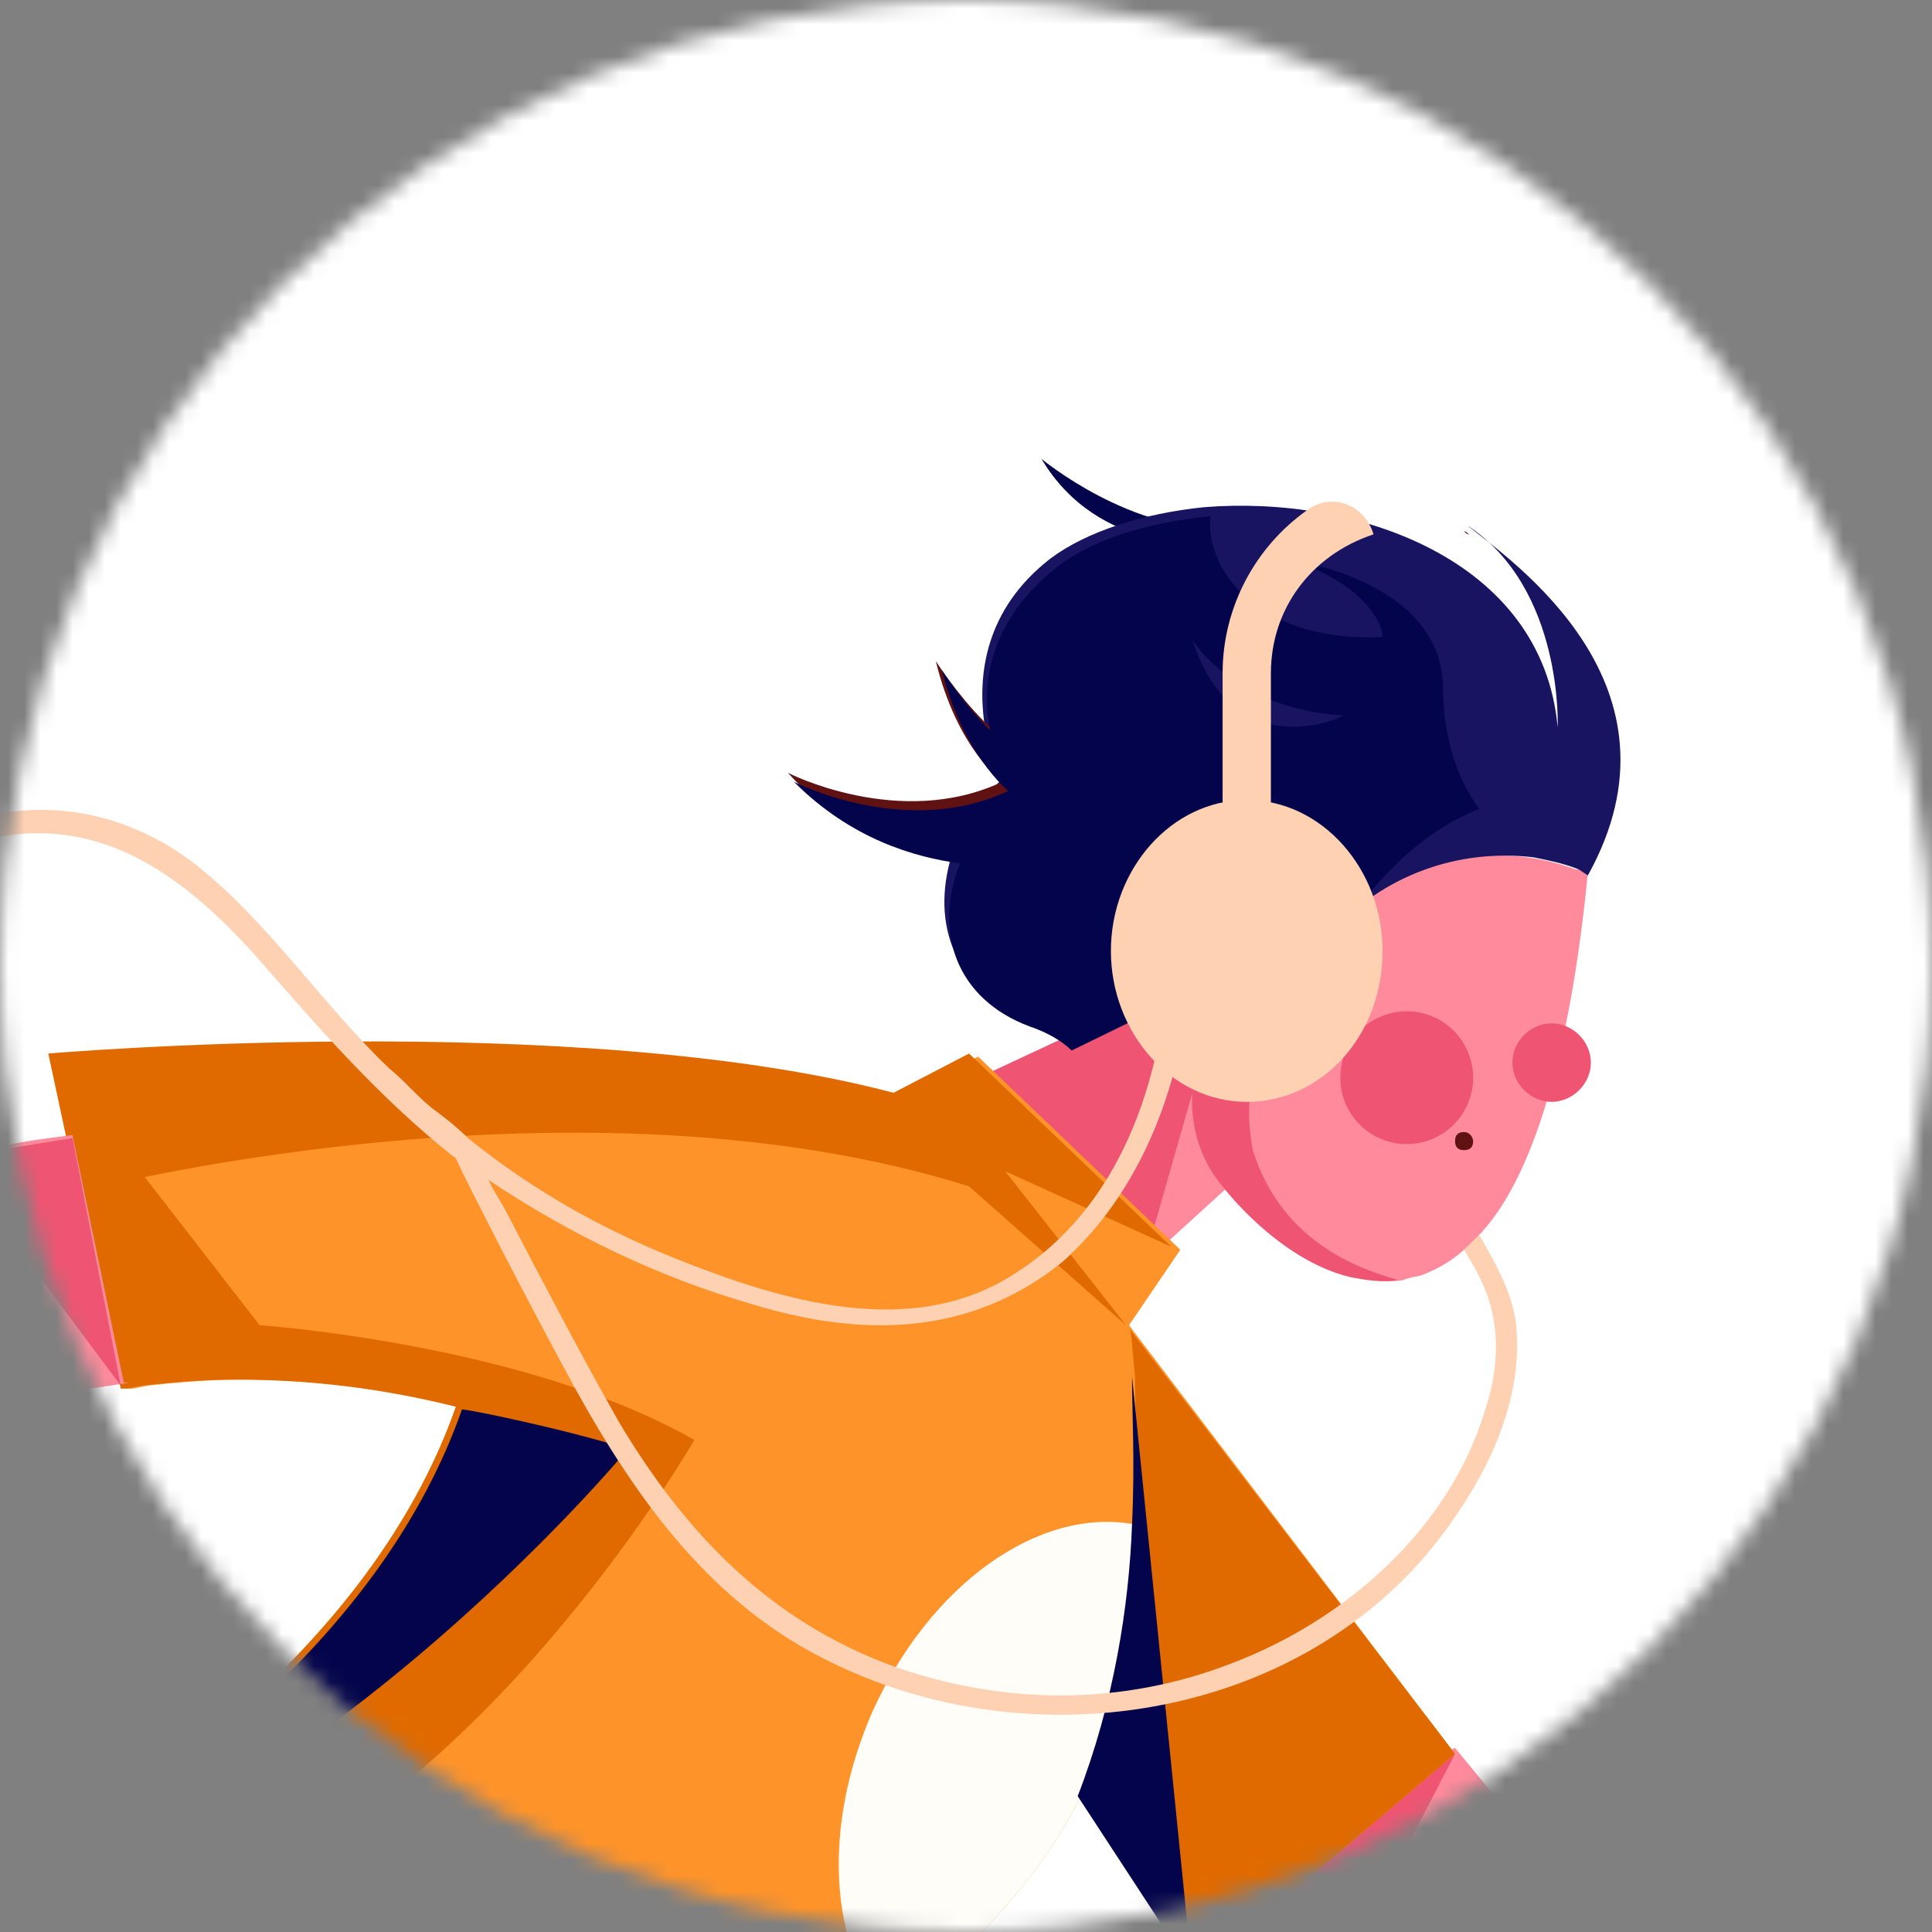 <svg width="120" height="120" viewBox="0 0 120 120" fill="none" xmlns="http://www.w3.org/2000/svg">
<rect x="0" y="0" width="120" height="120" fill="#808080" stroke="none"/>
<mask id="mask0_467_19171" style="mask-type:alpha" maskUnits="userSpaceOnUse" x="0" y="0" width="120" height="120">
<circle cx="60" cy="60" r="60" fill="#C4C4C4"/>
</mask>
<g mask="url(#mask0_467_19171)">
<path d="M174.75 -12.75H-146.437V378H174.75V-12.75Z" fill="white"/>
<path d="M75.188 33.75C75.188 33.75 68.25 34.5 64.688 28.5C64.688 28.5 70.312 33.188 76.312 32.812L75.188 33.75Z" fill="#04044C"/>
<path d="M98.625 54.187C98.625 54.375 98.625 54.375 98.625 54.187C97.688 63.937 95.625 72.562 92.062 76.5C91.688 76.875 91.5 77.25 91.125 77.437C90.375 78.187 89.438 78.75 88.5 79.125C88.125 79.312 87.563 79.312 87.188 79.5C86.25 79.687 85.125 79.5 84.188 79.312C79.688 78.187 76.312 73.687 76.312 73.687L72.188 77.437L71.813 77.062L64.875 70.875L60.75 67.125L66.375 64.5L74.063 60.75C74.063 60.75 71.625 54.937 76.312 53.625C76.875 53.437 77.438 53.437 77.813 53.437C81 53.437 82.5 57.562 82.5 58.125C86.25 53.625 92.25 51.937 97.875 54H98.625V54.187Z" fill="#FF8A9C"/>
<path d="M86.813 79.5C85.875 79.688 84.75 79.5 83.812 79.312C79.312 78.188 75.938 73.688 75.938 73.688C73.688 71.062 74.062 67.875 74.062 67.875L71.438 77.062L64.5 70.875L60.375 67.125L66 64.5L73.688 60.75C73.5 60.188 71.438 54.938 75.938 53.625C76.5 53.438 77.063 53.438 77.438 53.438C80.625 53.438 82.125 57.562 82.125 58.125C78.938 62.812 76.875 66.562 77.812 71.438C79.688 77.438 84.938 78.938 86.813 79.5Z" fill="#EF5472"/>
<path d="M137.062 82.5C136.125 88.875 132.562 99.563 128.625 102.375C128.625 102.375 114.938 126.563 106.5 135C105 136.313 103.875 137.438 102.75 137.813C100.5 138.563 97.688 137.625 94.875 135.75C90.562 132.938 86.062 128.063 82.5 123.75C79.688 120.375 77.813 117.563 76.688 116.25C76.313 115.875 76.125 115.5 76.125 115.5L90.375 108.563L97.313 117C99.188 119.25 102.375 119.625 104.437 117.75C109.125 114 117 107.063 120.938 99C120.938 99 117.75 94.688 119.813 89.438C121.875 83.813 121.875 79.5 123.187 79.125C124.312 78.75 125.25 81 124.688 84.375C124.5 85.125 124.313 86.063 123.938 87C123.938 87 125.25 87.188 126.937 82.875C128.437 78.563 130.125 71.438 132.562 71.25C133.687 71.063 135.187 72.188 136.312 74.25C136.875 76.125 137.438 79.125 137.062 82.5Z" fill="#FF8A9C"/>
<path d="M90.375 108.937L82.5 124.125C79.688 120.75 77.813 117.937 76.688 116.625L90.375 108.937Z" fill="#EF5472"/>
<path d="M98.625 54.375L98.063 54C97.125 53.625 96.188 53.438 95.25 53.25C90.563 52.688 85.875 54.375 82.688 57.938C82.688 57.938 81.188 53.25 77.625 53.25C77.063 53.25 76.688 53.25 76.125 53.438C71.438 55.125 73.875 60.562 73.875 60.562L66.188 64.312C65.625 63.75 64.688 63.188 63.563 62.812C59.063 61.312 57.75 57 59.25 52.688C59.812 51.188 60.938 49.687 62.25 48.375C62.25 48.375 61.5 46.875 61.125 44.812C60.75 42 61.125 37.875 65.25 34.688C67.5 33 71.063 31.875 74.813 31.5C84.188 30.75 95.812 34.688 96.75 45.188C96.75 45.188 97.125 36.562 91.125 32.625C93.938 34.875 105.188 42.562 98.625 54.375Z" fill="#181461"/>
<path d="M91.312 33.187C91.125 33.187 91.125 33 90.938 33C91.125 33.187 91.125 33.187 91.312 33.187Z" fill="#601212"/>
<path d="M63.75 52.875C63.75 52.875 61.875 53.25 59.25 53.062C56.25 52.875 52.312 51.75 48.938 48C48.938 48 55.875 51.562 62.25 48.562C62.25 48.562 59.438 46.5 58.125 41.062C58.125 41.062 59.438 43.125 61.125 44.812C62.438 46.125 64.125 47.437 65.625 47.062C69 47.062 63.75 52.875 63.75 52.875Z" fill="#601212"/>
<path d="M-5.812 119.813C-5.812 119.813 -17.437 130.125 38.438 132.938C38.438 132.938 46.875 117.938 35.813 114.188C24.563 110.438 -5.812 119.813 -5.812 119.813Z" fill="#04044C"/>
<path d="M90.375 108.938L74.25 122.625L73.5 121.313L67.125 111.563C66.938 111.938 63.938 118.688 55.125 125.063C50.813 128.063 45.562 130.875 38.438 132.75C38.25 132.375 31.875 122.625 11.25 120H11.063C6.375 119.438 1.125 119.25 -5.25 119.625C-5.438 119.625 -5.625 119.625 -5.812 119.625C-5.812 119.625 -5.625 119.625 -5.25 119.438C-4.125 118.875 -1.313 117.75 2.25 115.688C10.688 110.625 23.813 101.25 28.688 87.375C24.188 86.25 19.688 85.688 15 85.688C12.938 85.688 10.875 85.875 9.188 86.062L8.25 86.25H7.875L5.062 72.562L4.688 70.875L3.563 65.625C3.563 65.625 36.188 62.812 56.063 68.062L60.75 65.625L73.312 77.625L70.125 82.312L90.375 108.938Z" fill="#FE9329"/>
<path d="M90.375 108.938L74.25 122.625L73.5 121.313L67.125 111.563C69.375 105.75 70.312 99.75 70.5 94.688C70.688 90.75 70.5 87.75 70.5 85.5C70.312 83.812 70.313 82.688 70.125 82.5L90.375 108.938Z" fill="#E06A00"/>
<path d="M70.5 94.687C70.125 99.75 69.375 105.75 67.125 111.562C66.938 111.937 63.938 118.687 55.125 125.062C51.563 120.937 51 113.625 54.188 106.312C57.75 98.437 64.5 93.562 70.5 94.687Z" fill="#FFFDF8"/>
<path d="M38.063 132.187C38.063 132.375 38.25 132.562 38.25 132.75C38.063 132.375 31.688 122.625 11.063 120H10.875C6.188 119.437 0.937 119.25 -5.438 119.625C-5.625 119.625 -5.812 119.625 -6 119.625C-6 119.625 -5.812 119.625 -5.625 119.438C-4.5 118.875 -1.687 117.75 1.875 115.688C10.312 110.625 23.438 101.25 28.312 87.375C23.812 86.25 19.313 85.688 14.625 85.688C12.563 85.688 10.5 85.875 8.812 86.062L7.875 86.25H7.5L4.313 70.875L3.187 65.625L16.125 82.312C16.125 82.312 32.625 83.438 43.125 89.438C43.125 89.438 30.75 111 13.688 117.75C13.688 117.75 17.438 118.5 22.125 120.375C28.125 122.438 35.625 126.187 38.063 132.187Z" fill="#E06A00"/>
<path d="M62.438 72.75L69.938 82.312L60.188 73.687C36.375 66.187 6.375 73.687 6.375 73.687L4.5 72.375L4.125 70.687L3 65.437C3 65.437 35.625 62.625 55.5 67.875L60.188 65.437L72.75 77.437L62.438 72.75Z" fill="#E06A00"/>
<path d="M82.5 58.125C82.125 57.75 79.875 54.937 76.688 55.875C73.125 57 73.688 61.125 73.688 61.125C73.5 60.562 71.438 55.312 75.938 54C76.5 53.812 77.063 53.812 77.438 53.812C80.813 53.437 82.313 57.562 82.5 58.125Z" fill="#F47356"/>
<path d="M91.875 50.25C90.375 48.187 89.625 45.562 89.625 42.562C89.438 36.187 80.625 34.875 80.625 34.875C85.875 36.937 85.875 39.562 85.875 39.562C77.813 39.937 74.812 35.062 75.188 32.062C71.25 32.437 67.688 33.562 65.625 35.25C61.312 38.625 60.938 42.75 61.5 45.375C59.813 43.687 58.5 41.625 58.5 41.625C59.812 46.875 62.625 49.125 62.625 49.125C56.25 52.125 49.313 48.562 49.313 48.562C52.875 52.125 56.813 53.25 59.625 53.625C57.938 57.937 59.438 62.062 63.938 63.75C65.062 64.125 66 64.687 66.562 65.25L74.25 61.5C74.25 61.5 71.813 55.687 76.5 54.375C77.063 54.187 77.625 54.187 78 54.187C81.562 54.187 83.063 58.875 83.063 58.875H82.875C82.687 58.875 86.062 52.5 91.875 50.25ZM74.062 39.75C74.062 39.75 76.688 44.062 83.438 44.437C83.625 44.437 76.688 47.812 74.062 39.75Z" fill="#04044C"/>
<path d="M38.438 132.75C38.438 132.75 30.188 129.75 20.25 128.625C13.313 127.875 5.25 128.062 -0.75 131.062C-0.562 130.875 -0.375 130.5 -0.187 130.312C9.15555e-05 130.125 0.188 129.937 0.188 129.75C0.188 129.75 0.188 129.75 0.188 129.562C0.375 129.375 0.563 129 0.75 128.812C0.938 128.625 1.125 128.437 1.312 128.25C1.5 128.062 1.688 127.875 1.875 127.5C2.063 127.312 2.25 126.937 2.625 126.75C2.813 126.562 3 126.187 3.375 126C3.563 125.812 3.937 125.437 4.125 125.25C4.312 125.062 4.688 124.687 4.875 124.5C5.062 124.312 5.063 124.312 5.25 124.125C5.438 123.937 5.438 123.937 5.625 123.75C7.313 122.25 9.188 120.937 11.25 119.625C31.875 122.625 38.062 132.375 38.438 132.75Z" fill="#01425E"/>
<path d="M87.375 71.062C89.653 71.062 91.5 69.216 91.5 66.938C91.5 64.659 89.653 62.812 87.375 62.812C85.097 62.812 83.25 64.659 83.25 66.938C83.25 69.216 85.097 71.062 87.375 71.062Z" fill="#EF5472"/>
<path d="M91.5 70.875C91.5 71.25 91.312 71.438 90.938 71.438C90.562 71.438 90.375 71.25 90.375 70.875C90.375 70.5 90.562 70.312 90.938 70.312C91.312 70.312 91.5 70.688 91.5 70.875Z" fill="#601212"/>
<path d="M96.375 63.562C97.688 63.562 98.812 64.687 98.812 66C98.812 67.312 97.688 68.437 96.375 68.437C95.063 68.437 93.938 67.312 93.938 66C93.938 64.687 95.063 63.562 96.375 63.562Z" fill="#EF5472"/>
<path d="M74.062 122.625L73.312 121.312L66.937 111.562C69.187 105.75 70.125 99.75 70.312 94.687C70.5 90.75 70.312 87.75 70.312 85.5L74.062 122.625Z" fill="#04044C"/>
<path d="M39 90C39 90 18.562 114.75 -5.25 119.625C-4.125 119.062 -1.313 117.937 2.25 115.875C10.687 110.812 23.813 101.437 28.688 87.562C28.313 87.375 34.875 88.687 39 90Z" fill="#04044C"/>
<path d="M77.438 49.688C82.125 49.688 85.875 54 85.875 59.062C85.875 64.312 82.125 68.438 77.438 68.438C72.75 68.438 69 64.125 69 59.062C69 54 72.75 49.688 77.438 49.688Z" fill="#FFD1B3"/>
<path d="M78.938 55.875H75.938V41.813C75.938 37.688 78 33.938 81.188 31.688C82.688 30.563 84.75 31.313 85.313 33.188C81.375 34.5 78.938 37.875 78.938 41.813V55.875Z" fill="#FFD1B3"/>
<path d="M21.375 140.812C21.188 141.187 21 141.562 20.625 141.75C18.563 143.062 13.688 142.875 9.375 139.312C4.125 135.187 -3 126.937 -3.75 121.875C-3.75 121.875 -4.312 120.937 -5.062 119.437C-5.062 119.437 -5.062 119.25 -5.25 119.25C-9.187 112.312 -19.5 93.75 -21.187 84.937C-21.375 83.625 -21.562 82.5 -21.375 81.75C-21 80.062 -19.687 78.375 -17.625 77.062C-14.062 74.625 -8.437 72.937 -3 71.812C-2.062 71.625 -1.125 71.437 -0.187 71.25C1.5 70.875 3 70.687 4.5 70.5L7.688 85.875H8.063L-0.562 87.187C-3.375 87.562 -5.25 90.375 -4.875 93C-4.125 98.812 -2.062 108.187 2.25 115.312C2.438 115.687 2.813 116.062 3 116.625C3 116.625 7.688 116.062 11.25 119.812C11.438 120 11.813 120.375 12 120.562C15.75 125.062 19.5 127.5 19.125 128.625C18.75 129.937 15.188 129.187 12 125.25C12 125.25 11.063 126.375 14.063 129.937C16.875 133.687 22.313 138.562 21.375 140.812Z" fill="#FF8A9C"/>
<path d="M7.5 86.062L-3 72C-0.375 71.438 2.25 71.062 4.5 70.688L7.5 86.062Z" fill="#EF5472"/>
<path d="M74.063 59.25C73.688 66.187 71.438 73.5 66 78.375C60.188 83.062 53.438 83.062 46.688 81C40.875 79.312 35.438 76.687 30.375 73.312C30 73.125 29.625 72.75 29.25 72.562C28.875 72.375 28.5 72 28.125 71.812C23.438 68.062 19.875 63.937 15.938 59.437C11.25 54.187 5.812 50.25 -1.5 52.312C-9 54.375 -13.5 61.5 -15.562 68.625C-19.875 82.687 -14.812 97.687 -4.687 107.812C9.11133e-05 112.5 5.813 116.062 12 118.875C15 120.375 17.813 121.875 20.25 124.125C22.5 126.562 24 129.375 25.5 132.187C25.875 132.937 24.75 133.687 24.375 132.937C22.313 129 20.063 125.25 16.5 122.812C13.313 120.75 9.563 119.437 6.375 117.562C0.188 114.187 -5.25 109.687 -9.562 103.875C-17.625 93.187 -20.625 78.75 -15.937 66C-13.687 60.187 -10.125 54.75 -4.5 51.937C1.125 49.312 6.938 49.875 11.813 53.437C16.5 57 19.875 62.25 24.188 66.375C25.125 67.125 25.875 68.062 26.813 68.812C27.563 69.375 28.313 69.937 29.063 70.687C33 73.875 37.313 76.312 42 78.187C48.563 80.812 56.625 83.25 63 79.125C69.562 75 72.188 67.125 72.562 59.812C72.938 58.312 74.063 58.312 74.063 59.25Z" fill="#FFD1B3"/>
<path d="M90.563 93.937C82.313 106.5 64.875 109.687 51.75 103.312C44.25 99.75 39.562 93.187 35.625 86.062C33.188 81.562 30.938 77.25 28.688 72.75C28.5 72.375 28.313 71.812 27.938 71.437C28.313 71.625 28.688 72 29.062 72.187C29.438 72.375 29.812 72.75 30.188 72.937C30.562 73.875 31.125 74.625 31.5 75.375C33.75 79.687 36 84 38.438 88.312C42.562 95.25 47.812 100.687 55.5 103.5C62.438 105.937 69.75 105.937 76.5 103.312C83.438 100.687 90 95.062 92.25 87.562C93 85.312 93.188 82.875 92.438 80.625C92.063 79.5 91.5 78.562 90.938 77.625C91.312 77.25 91.5 77.062 91.875 76.687C92.812 78.375 93.75 79.875 94.125 81.937C94.688 86.062 93 90.375 90.563 93.937Z" fill="#FFD1B3"/>
</g>
</svg>
